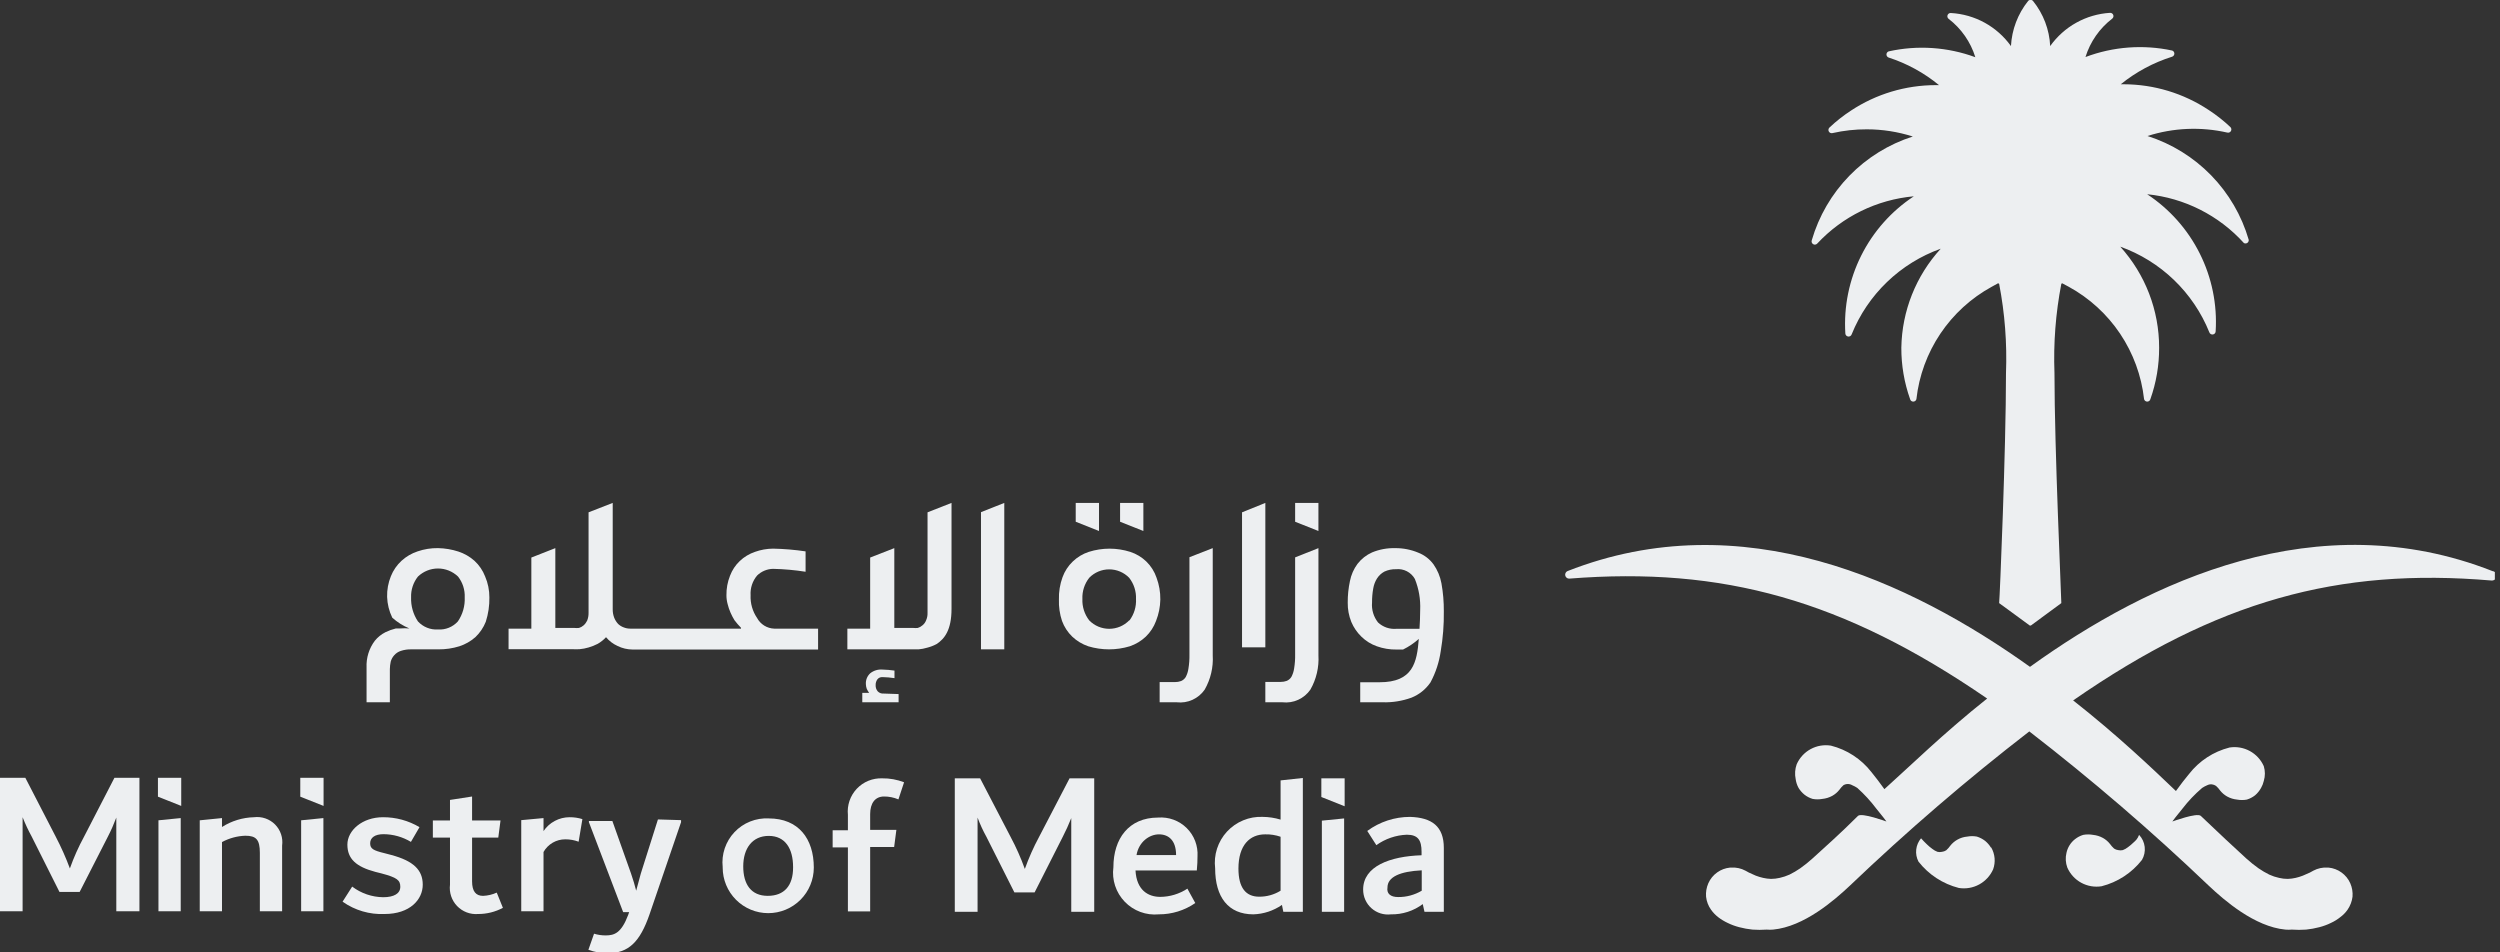 <svg width="189" height="72" viewBox="0 0 189 72" fill="none" xmlns="http://www.w3.org/2000/svg">
<rect x="0" y="0" width="189" height="72" fill="#333333" stroke="none"/>
<g clip-path="url(#clip0_9_122403)">
<path d="M58.532 47.525C58.265 47.516 58.005 47.437 57.778 47.296C57.55 47.155 57.364 46.957 57.237 46.722C56.891 46.216 56.718 45.612 56.745 44.999C56.712 44.458 56.888 43.925 57.237 43.51C57.56 43.195 57.99 43.014 58.441 43.005C59.266 43.023 60.088 43.096 60.902 43.225V41.684C60.087 41.563 59.265 41.493 58.441 41.477C57.973 41.481 57.509 41.565 57.069 41.723C56.645 41.868 56.256 42.102 55.929 42.41C55.602 42.72 55.35 43.101 55.191 43.523C55.003 43.992 54.911 44.494 54.919 44.999C54.918 45.227 54.949 45.453 55.01 45.673C55.064 45.895 55.138 46.111 55.23 46.32C55.316 46.517 55.416 46.707 55.528 46.89C55.679 47.09 55.844 47.281 56.02 47.46V47.525H47.642C47.477 47.525 47.315 47.494 47.162 47.434C47.004 47.378 46.858 47.29 46.735 47.175C46.608 47.039 46.507 46.881 46.437 46.709C46.354 46.494 46.315 46.265 46.321 46.035V38.02L44.495 38.732V46.333C44.499 46.532 44.464 46.73 44.391 46.916C44.325 47.054 44.233 47.177 44.119 47.279C44.018 47.368 43.899 47.434 43.77 47.473C43.658 47.484 43.545 47.484 43.433 47.473H41.983V41.438L40.17 42.151V47.525H38.447V49.078H43.252C43.441 49.09 43.632 49.09 43.821 49.078C44.05 49.058 44.275 49.015 44.495 48.949C44.732 48.881 44.962 48.79 45.181 48.677C45.418 48.543 45.632 48.373 45.816 48.172C46.051 48.455 46.348 48.68 46.683 48.833C47.037 49.009 47.427 49.102 47.823 49.104H61.847V47.525H58.532Z" fill="#EDEFF1"/>
<path d="M71.935 46.035V38.02L70.122 38.732V46.333C70.129 46.534 70.089 46.733 70.005 46.916C69.948 47.059 69.855 47.184 69.734 47.279C69.632 47.368 69.513 47.434 69.384 47.473C69.272 47.484 69.159 47.484 69.047 47.473H67.61V41.438L65.784 42.151V47.525H64.061V49.092H68.866H69.436C69.664 49.072 69.89 49.029 70.109 48.962C70.352 48.9 70.587 48.809 70.808 48.69C71.417 48.289 71.935 47.615 71.935 46.035Z" fill="#EDEFF1"/>
<path d="M75.924 38.02L74.163 38.719V49.092H75.924V38.02Z" fill="#EDEFF1"/>
<path d="M86.659 42.448C86.317 42.119 85.905 41.871 85.454 41.723C84.431 41.397 83.331 41.397 82.308 41.723C81.857 41.871 81.445 42.119 81.103 42.448C80.755 42.779 80.489 43.187 80.326 43.64C80.131 44.179 80.038 44.75 80.055 45.323C80.036 45.872 80.115 46.42 80.288 46.942C80.453 47.393 80.719 47.8 81.065 48.133C81.41 48.458 81.82 48.705 82.269 48.858C83.295 49.169 84.39 49.169 85.416 48.858C85.864 48.705 86.275 48.458 86.62 48.133C86.966 47.8 87.231 47.393 87.397 46.942C87.601 46.426 87.711 45.878 87.721 45.323C87.728 44.762 87.631 44.205 87.436 43.679C87.279 43.212 87.013 42.79 86.659 42.448ZM85.364 46.903C85.167 47.104 84.933 47.264 84.674 47.373C84.415 47.481 84.136 47.538 83.855 47.538C83.574 47.538 83.296 47.481 83.037 47.373C82.778 47.264 82.543 47.104 82.347 46.903C81.988 46.442 81.805 45.868 81.829 45.284C81.804 44.705 81.988 44.135 82.347 43.679C82.543 43.478 82.778 43.318 83.037 43.209C83.296 43.1 83.574 43.044 83.855 43.044C84.136 43.044 84.415 43.1 84.674 43.209C84.933 43.318 85.167 43.478 85.364 43.679C85.722 44.135 85.906 44.705 85.882 45.284C85.913 45.865 85.739 46.438 85.39 46.903H85.364Z" fill="#EDEFF1"/>
<path d="M91.075 52.135C91.524 51.349 91.736 50.449 91.683 49.545V41.438L89.922 42.125V49.48C89.929 49.84 89.903 50.2 89.844 50.555C89.813 50.777 89.743 50.992 89.637 51.19C89.554 51.322 89.432 51.426 89.288 51.487C89.142 51.54 88.989 51.566 88.834 51.565H87.669V53.093H88.964C89.37 53.14 89.78 53.075 90.152 52.906C90.524 52.737 90.843 52.471 91.075 52.135Z" fill="#EDEFF1"/>
<path d="M95.66 38.02L93.898 38.732V48.936H95.66V38.02Z" fill="#EDEFF1"/>
<path d="M99.065 52.135C99.514 51.349 99.726 50.449 99.674 49.545V41.438L97.912 42.138V49.467C97.919 49.827 97.893 50.187 97.835 50.542C97.803 50.764 97.733 50.979 97.627 51.177C97.544 51.309 97.422 51.413 97.278 51.474C97.133 51.527 96.979 51.553 96.825 51.552H95.659V53.093H96.954C97.36 53.14 97.77 53.075 98.142 52.906C98.514 52.737 98.833 52.471 99.065 52.135Z" fill="#EDEFF1"/>
<path d="M99.673 38.02V40.143L97.912 39.444V38.02H99.673Z" fill="#EDEFF1"/>
<path d="M86.439 38.02V40.143L84.678 39.444V38.02H86.439Z" fill="#EDEFF1"/>
<path d="M83.085 38.02V40.143L81.324 39.444V38.02H83.085Z" fill="#EDEFF1"/>
<path d="M66.794 52.432C66.713 52.439 66.631 52.428 66.555 52.398C66.479 52.369 66.41 52.323 66.354 52.264C66.245 52.134 66.19 51.967 66.198 51.798C66.192 51.635 66.242 51.474 66.341 51.345C66.386 51.293 66.442 51.252 66.504 51.225C66.567 51.199 66.635 51.186 66.704 51.189C67.011 51.196 67.319 51.221 67.623 51.267V50.697C67.319 50.652 67.011 50.626 66.704 50.619C66.372 50.593 66.043 50.695 65.784 50.904C65.673 51.008 65.586 51.135 65.53 51.276C65.474 51.417 65.451 51.569 65.46 51.72C65.463 51.839 65.485 51.957 65.525 52.07C65.575 52.179 65.636 52.283 65.707 52.381H65.189V53.093H67.934V52.471L66.794 52.432Z" fill="#EDEFF1"/>
<path d="M108.972 44.093C108.877 43.582 108.674 43.096 108.376 42.669C108.087 42.274 107.692 41.968 107.236 41.788C106.679 41.553 106.08 41.434 105.475 41.439C104.876 41.424 104.281 41.534 103.727 41.763C103.294 41.956 102.916 42.254 102.626 42.63C102.342 43.014 102.148 43.456 102.056 43.925C101.942 44.461 101.885 45.008 101.888 45.557C101.881 46.058 101.973 46.555 102.16 47.02C102.337 47.439 102.597 47.818 102.924 48.134C103.255 48.458 103.653 48.705 104.09 48.859C104.567 49.029 105.072 49.113 105.579 49.105H106.071C106.502 48.891 106.902 48.621 107.262 48.302C107.12 50.089 106.822 51.578 104.297 51.578H102.833V53.093H104.53C105.271 53.115 106.009 52.996 106.705 52.744C107.289 52.512 107.789 52.11 108.143 51.591C108.54 50.854 108.803 50.051 108.92 49.222C109.089 48.229 109.167 47.224 109.153 46.217C109.159 45.505 109.098 44.794 108.972 44.093ZM107.314 47.538H105.579C105.325 47.561 105.069 47.53 104.828 47.448C104.587 47.365 104.367 47.233 104.18 47.059C103.841 46.63 103.679 46.088 103.727 45.544C103.724 45.188 103.754 44.832 103.818 44.482C103.863 44.215 103.959 43.96 104.102 43.731C104.241 43.514 104.433 43.336 104.659 43.213C104.935 43.085 105.236 43.023 105.54 43.032C105.823 43.003 106.109 43.057 106.362 43.188C106.615 43.319 106.825 43.521 106.964 43.77C107.264 44.513 107.401 45.313 107.366 46.114C107.366 46.619 107.34 47.111 107.314 47.538Z" fill="#EDEFF1"/>
<path d="M36.673 43.575C36.499 43.126 36.224 42.723 35.87 42.396C35.517 42.082 35.103 41.844 34.653 41.697C34.155 41.535 33.636 41.448 33.112 41.438C32.588 41.43 32.067 41.514 31.571 41.684C31.12 41.833 30.705 42.075 30.354 42.396C30.002 42.72 29.728 43.118 29.551 43.562C29.349 44.059 29.252 44.592 29.266 45.129C29.285 45.672 29.417 46.206 29.655 46.696C30.036 47.04 30.474 47.316 30.95 47.511C30.717 47.491 30.483 47.491 30.25 47.511H29.927C29.654 47.578 29.389 47.674 29.137 47.796C28.827 47.954 28.553 48.174 28.334 48.444C27.899 49.025 27.679 49.739 27.712 50.464V53.093H29.473V50.593C29.475 50.402 29.497 50.211 29.538 50.024C29.585 49.846 29.674 49.681 29.797 49.544C29.931 49.388 30.106 49.271 30.302 49.208C30.561 49.123 30.833 49.083 31.105 49.091H33.151C33.687 49.096 34.219 49.017 34.731 48.858C35.175 48.713 35.584 48.48 35.935 48.172C36.28 47.845 36.55 47.448 36.725 47.006C36.916 46.413 37.008 45.791 36.997 45.167C37 44.62 36.89 44.078 36.673 43.575ZM34.614 46.98C34.426 47.188 34.193 47.351 33.933 47.456C33.673 47.562 33.392 47.607 33.112 47.589C32.83 47.606 32.548 47.561 32.286 47.455C32.024 47.35 31.789 47.188 31.597 46.98C31.238 46.445 31.057 45.811 31.079 45.167C31.058 44.596 31.241 44.035 31.597 43.588C32.005 43.197 32.547 42.978 33.112 42.978C33.677 42.978 34.22 43.197 34.627 43.588C34.98 44.037 35.159 44.597 35.132 45.167C35.161 45.812 34.979 46.448 34.614 46.98Z" fill="#EDEFF1"/>
<path d="M10.541 58.804V68.891H8.793V61.808C8.609 62.299 8.398 62.779 8.158 63.245L6.022 67.428H4.494L2.396 63.245C2.137 62.772 1.908 62.283 1.709 61.782V68.891H0V58.804H1.917L4.209 63.245C4.617 64.025 4.976 64.829 5.283 65.654C5.577 64.824 5.937 64.019 6.358 63.245L8.65 58.804H10.541Z" fill="#EDEFF1"/>
<path d="M11.979 62.015L13.662 61.847V68.891H11.979V62.015Z" fill="#EDEFF1"/>
<path d="M21.328 63.932V68.892H19.645V64.476C19.645 63.466 19.36 63.181 18.544 63.181C17.928 63.203 17.325 63.367 16.783 63.66V68.892H15.1V62.016L16.783 61.847V62.521C17.508 62.059 18.345 61.804 19.205 61.782C19.494 61.746 19.789 61.777 20.065 61.872C20.341 61.968 20.592 62.126 20.797 62.333C21.002 62.541 21.157 62.794 21.249 63.071C21.341 63.348 21.368 63.643 21.328 63.932Z" fill="#EDEFF1"/>
<path d="M22.766 62.015L24.449 61.847V68.891H22.766V62.015Z" fill="#EDEFF1"/>
<path d="M25.899 68.166L26.625 67.027C27.3 67.538 28.122 67.82 28.968 67.83C29.797 67.83 30.263 67.545 30.263 67.04C30.263 66.535 30.005 66.341 28.839 66.03L28.373 65.913C26.922 65.525 26.262 64.929 26.262 63.854C26.262 62.779 27.389 61.782 28.956 61.782C29.926 61.778 30.88 62.037 31.714 62.533L31.066 63.647C30.441 63.27 29.725 63.068 28.994 63.064C28.334 63.064 27.984 63.336 27.984 63.751C27.984 64.165 28.217 64.294 29.072 64.502L29.564 64.631C31.261 65.084 31.96 65.771 31.96 66.884C31.96 67.998 31.002 69.099 29.072 69.099C27.94 69.149 26.824 68.821 25.899 68.166Z" fill="#EDEFF1"/>
<path d="M38.02 68.633C37.442 68.941 36.797 69.101 36.142 69.099C35.85 69.123 35.555 69.08 35.281 68.976C35.007 68.872 34.759 68.707 34.555 68.496C34.352 68.284 34.199 68.029 34.106 67.751C34.013 67.472 33.983 67.176 34.019 66.885V63.324H32.724V62.029H34.019V60.475L35.689 60.216V62.029H37.839L37.67 63.324H35.689V66.626C35.689 67.403 35.987 67.727 36.518 67.727C36.876 67.713 37.228 67.63 37.554 67.481L38.02 68.633Z" fill="#EDEFF1"/>
<path d="M44.029 61.925L43.744 63.634C43.422 63.512 43.079 63.45 42.734 63.453C42.4 63.452 42.071 63.54 41.782 63.708C41.492 63.877 41.254 64.119 41.09 64.411V68.892H39.406V62.003L41.09 61.847V62.831C41.306 62.508 41.599 62.244 41.943 62.061C42.286 61.878 42.669 61.782 43.058 61.782C43.387 61.779 43.715 61.827 44.029 61.925Z" fill="#EDEFF1"/>
<path d="M51.488 62.002V62.157L49.105 69.124C48.38 71.222 47.513 72.064 45.933 72.064C45.438 72.064 44.947 71.976 44.482 71.805L44.91 70.588C45.195 70.675 45.492 70.719 45.79 70.717C46.438 70.717 46.969 70.549 47.487 69.176L47.564 68.956H47.111L44.521 62.157V62.067H46.295L47.707 66.042C47.875 66.521 47.992 66.936 48.095 67.337C48.199 66.949 48.328 66.496 48.445 66.042L49.74 61.95L51.488 62.002Z" fill="#EDEFF1"/>
<path d="M24.462 58.804V60.928L22.701 60.228V58.804H24.462Z" fill="#EDEFF1"/>
<path d="M13.701 58.804V60.928L11.94 60.228V58.804H13.701Z" fill="#EDEFF1"/>
<path d="M54.635 65.55C54.584 65.072 54.637 64.587 54.791 64.131C54.946 63.675 55.197 63.257 55.528 62.908C55.859 62.558 56.262 62.284 56.71 62.106C57.157 61.927 57.638 61.847 58.119 61.873C60.372 61.873 61.524 63.414 61.524 65.589C61.524 66.503 61.161 67.379 60.515 68.025C59.869 68.671 58.993 69.034 58.08 69.034C57.166 69.034 56.29 68.671 55.644 68.025C54.998 67.379 54.635 66.503 54.635 65.589V65.55ZM59.957 65.55C59.957 64.152 59.362 63.194 58.119 63.194C56.875 63.194 56.189 64.139 56.189 65.499C56.189 66.858 56.785 67.726 58.041 67.726C59.297 67.726 59.957 66.949 59.957 65.589V65.55Z" fill="#EDEFF1"/>
<path d="M65.784 61.549V62.74H67.766L67.597 64.035H65.784V68.904H64.101V64.061H62.948V62.766H64.101V61.601C64.065 61.244 64.107 60.884 64.222 60.545C64.337 60.205 64.524 59.895 64.769 59.633C65.015 59.372 65.313 59.166 65.644 59.03C65.976 58.894 66.332 58.83 66.691 58.842C67.257 58.834 67.82 58.936 68.348 59.14L67.921 60.435C67.577 60.288 67.207 60.213 66.833 60.215C66.16 60.215 65.784 60.72 65.784 61.549Z" fill="#EDEFF1"/>
<path d="M82.723 58.843V68.93H80.987V61.847C80.796 62.333 80.579 62.808 80.34 63.272L78.216 67.467H76.688L74.577 63.272C74.317 62.801 74.091 62.312 73.904 61.808V68.93H72.182V58.843H74.098L76.403 63.272C76.82 64.052 77.179 64.861 77.478 65.693C77.775 64.86 78.134 64.05 78.553 63.272L80.858 58.843H82.723Z" fill="#EDEFF1"/>
<path d="M90.479 65.809H85.844C85.921 67.273 86.776 67.804 87.721 67.804C88.449 67.797 89.159 67.581 89.767 67.182L90.363 68.27C89.552 68.83 88.59 69.128 87.605 69.124C87.131 69.17 86.654 69.107 86.208 68.942C85.763 68.777 85.36 68.514 85.03 68.171C84.7 67.829 84.452 67.417 84.303 66.965C84.155 66.514 84.11 66.035 84.173 65.563C84.173 63.401 85.338 61.808 87.553 61.808C87.948 61.778 88.346 61.832 88.718 61.969C89.091 62.105 89.43 62.32 89.712 62.599C89.995 62.877 90.214 63.213 90.355 63.584C90.496 63.955 90.556 64.352 90.531 64.748C90.531 65.032 90.518 65.434 90.479 65.809ZM85.921 64.644H88.912C88.912 63.53 88.343 63.077 87.618 63.077C86.892 63.077 86.09 63.647 85.921 64.644Z" fill="#EDEFF1"/>
<path d="M98.495 58.816V68.93H97.019L96.915 68.412C96.278 68.853 95.527 69.101 94.753 69.124C92.862 69.124 91.865 67.829 91.865 65.641C91.805 65.142 91.853 64.635 92.008 64.157C92.163 63.678 92.419 63.239 92.76 62.869C93.102 62.5 93.519 62.209 93.984 62.017C94.449 61.824 94.95 61.735 95.452 61.756C95.913 61.759 96.371 61.828 96.812 61.963V58.998L98.495 58.816ZM95.193 67.79C95.765 67.795 96.326 67.638 96.812 67.337V63.258C96.437 63.128 96.043 63.067 95.646 63.077C94.494 63.077 93.626 63.88 93.626 65.667C93.626 67.13 94.196 67.79 95.193 67.79Z" fill="#EDEFF1"/>
<path d="M99.933 62.041L101.616 61.873V68.931H99.933V62.041Z" fill="#EDEFF1"/>
<path d="M109.153 64.101V68.931H107.69L107.56 68.348C106.867 68.869 106.019 69.142 105.152 69.125C104.887 69.156 104.619 69.131 104.365 69.051C104.111 68.971 103.878 68.837 103.679 68.66C103.481 68.482 103.322 68.264 103.215 68.021C103.107 67.777 103.052 67.514 103.054 67.248C103.054 65.486 105.087 64.735 107.47 64.658V64.399C107.47 63.531 107.211 63.104 106.356 63.104C105.527 63.136 104.726 63.411 104.051 63.894L103.365 62.819C104.303 62.128 105.437 61.756 106.602 61.757C108.247 61.809 109.153 62.469 109.153 64.101ZM105.695 67.817C106.324 67.824 106.942 67.658 107.483 67.338V65.797C105.864 65.875 104.893 66.289 104.893 67.092C104.815 67.558 105.126 67.817 105.695 67.817Z" fill="#EDEFF1"/>
<path d="M101.655 58.843V60.954L99.894 60.254V58.843H101.655Z" fill="#EDEFF1"/>
<path d="M170.003 18.129C169.469 16.294 168.491 14.618 167.157 13.249C165.822 11.881 164.171 10.862 162.35 10.282C164.302 9.658 166.386 9.569 168.384 10.023C168.437 10.036 168.492 10.032 168.542 10.011C168.592 9.989 168.633 9.952 168.66 9.905C168.687 9.858 168.697 9.803 168.689 9.749C168.681 9.696 168.656 9.646 168.617 9.608C168.11 9.127 167.559 8.694 166.973 8.313C165.076 7.055 162.852 6.38 160.576 6.371H160.33C161.482 5.438 162.8 4.731 164.215 4.286C164.263 4.269 164.306 4.238 164.336 4.196C164.366 4.154 164.382 4.104 164.382 4.053C164.382 4.001 164.366 3.951 164.336 3.909C164.306 3.868 164.263 3.836 164.215 3.82C162.028 3.352 159.754 3.523 157.662 4.312C158.02 3.159 158.725 2.146 159.682 1.411C159.724 1.379 159.755 1.334 159.769 1.283C159.783 1.232 159.781 1.178 159.762 1.128C159.743 1.079 159.709 1.037 159.664 1.008C159.619 0.98 159.567 0.967 159.514 0.971C158.621 1.026 157.751 1.28 156.969 1.715C156.187 2.149 155.513 2.754 154.994 3.483C154.934 2.239 154.481 1.047 153.699 0.077C153.676 0.05 153.648 0.028 153.615 0.013C153.583 -0.002 153.547 -0.01 153.512 -0.01C153.476 -0.01 153.441 -0.002 153.408 0.013C153.376 0.028 153.347 0.05 153.324 0.077C152.547 1.049 152.094 2.24 152.029 3.483C151.507 2.753 150.827 2.149 150.041 1.716C149.254 1.284 148.38 1.033 147.484 0.984C147.431 0.98 147.378 0.993 147.334 1.021C147.289 1.05 147.255 1.092 147.236 1.141C147.217 1.191 147.214 1.245 147.229 1.296C147.243 1.347 147.273 1.392 147.315 1.424C148.272 2.159 148.978 3.172 149.335 4.325C147.239 3.553 144.964 3.4 142.783 3.884C142.734 3.901 142.692 3.932 142.662 3.974C142.632 4.016 142.616 4.066 142.616 4.118C142.616 4.169 142.632 4.219 142.662 4.261C142.692 4.303 142.734 4.334 142.783 4.351C144.171 4.801 145.463 5.508 146.59 6.436H146.331C144.062 6.439 141.843 7.105 139.947 8.352C139.36 8.733 138.81 9.166 138.302 9.647C138.264 9.685 138.238 9.735 138.231 9.788C138.223 9.842 138.233 9.897 138.26 9.944C138.286 9.991 138.328 10.028 138.378 10.05C138.427 10.071 138.483 10.075 138.535 10.062C139.385 9.87 140.254 9.774 141.125 9.777C142.308 9.777 143.483 9.961 144.609 10.32C142.79 10.902 141.142 11.922 139.809 13.291C138.477 14.659 137.502 16.334 136.969 18.168C136.95 18.221 136.951 18.28 136.97 18.333C136.99 18.386 137.027 18.431 137.076 18.46C137.124 18.489 137.181 18.5 137.237 18.491C137.293 18.483 137.345 18.456 137.383 18.414C139.294 16.364 141.895 15.091 144.687 14.84C142.988 15.959 141.616 17.506 140.706 19.325C139.797 21.143 139.383 23.17 139.507 25.2C139.507 25.258 139.528 25.314 139.566 25.358C139.604 25.403 139.656 25.432 139.713 25.441C139.771 25.451 139.83 25.439 139.88 25.409C139.93 25.379 139.967 25.332 139.986 25.277C140.588 23.784 141.499 22.435 142.66 21.319C143.82 20.203 145.204 19.345 146.72 18.802C144.846 20.85 143.786 23.512 143.741 26.287C143.736 27.611 143.96 28.925 144.402 30.172C144.414 30.226 144.445 30.274 144.488 30.309C144.532 30.343 144.586 30.362 144.641 30.362C144.697 30.362 144.751 30.343 144.794 30.309C144.838 30.274 144.868 30.226 144.881 30.172C145.078 28.403 145.699 26.707 146.691 25.228C147.683 23.75 149.016 22.532 150.579 21.677L150.98 21.457C150.99 21.446 151.002 21.437 151.015 21.431C151.029 21.425 151.043 21.422 151.058 21.422C151.072 21.422 151.087 21.425 151.1 21.431C151.114 21.437 151.126 21.446 151.135 21.457C151.565 23.683 151.739 25.951 151.653 28.217C151.653 33.979 151.187 45.129 151.135 45.595L153.453 47.292H153.531L155.836 45.595C155.836 45.116 155.318 33.941 155.318 28.217C155.233 25.951 155.407 23.683 155.836 21.457C155.845 21.446 155.855 21.438 155.868 21.432C155.88 21.426 155.894 21.423 155.907 21.423C155.921 21.423 155.935 21.426 155.947 21.432C155.959 21.438 155.97 21.446 155.979 21.457L156.393 21.677C157.955 22.532 159.289 23.75 160.28 25.228C161.272 26.707 161.893 28.403 162.091 30.172C162.103 30.226 162.134 30.274 162.178 30.309C162.221 30.343 162.275 30.362 162.33 30.362C162.386 30.362 162.44 30.343 162.483 30.309C162.527 30.274 162.557 30.226 162.57 30.172C163.012 28.925 163.235 27.611 163.23 26.287C163.234 23.464 162.186 20.74 160.291 18.647C161.807 19.19 163.19 20.048 164.351 21.164C165.511 22.28 166.423 23.629 167.025 25.122C167.043 25.177 167.081 25.224 167.131 25.254C167.181 25.284 167.24 25.295 167.297 25.286C167.355 25.277 167.407 25.247 167.445 25.203C167.483 25.159 167.504 25.102 167.504 25.044C167.628 23.014 167.214 20.988 166.304 19.169C165.395 17.35 164.022 15.803 162.324 14.684C165.136 14.964 167.744 16.279 169.64 18.375C169.68 18.397 169.725 18.407 169.77 18.405C169.816 18.403 169.86 18.389 169.897 18.363C169.935 18.338 169.964 18.302 169.983 18.261C170.002 18.22 170.009 18.174 170.003 18.129Z" fill="#EDEFF1"/>
<path d="M161.288 63.698C161.159 63.825 161.021 63.942 160.874 64.048C160.756 64.141 160.625 64.215 160.485 64.268C160.37 64.295 160.25 64.295 160.135 64.268C160.024 64.255 159.917 64.215 159.825 64.152C159.708 64.047 159.603 63.93 159.514 63.802C159.368 63.618 159.188 63.464 158.983 63.349C158.751 63.221 158.495 63.142 158.232 63.116C157.988 63.071 157.738 63.071 157.494 63.116C157.268 63.184 157.057 63.294 156.872 63.439C156.542 63.699 156.313 64.065 156.225 64.475C156.135 64.845 156.158 65.232 156.289 65.589C156.504 66.078 156.874 66.482 157.343 66.737C157.812 66.993 158.352 67.085 158.879 67.001C160.091 66.693 161.166 65.992 161.935 65.006C162.107 64.709 162.178 64.365 162.139 64.024C162.099 63.684 161.951 63.365 161.715 63.116C161.586 63.452 161.443 63.556 161.288 63.698Z" fill="#EDEFF1"/>
<path d="M150.514 64.075C150.396 63.883 150.247 63.713 150.074 63.57C149.887 63.426 149.677 63.317 149.452 63.246C149.213 63.201 148.967 63.201 148.727 63.246C148.463 63.268 148.206 63.348 147.976 63.479C147.771 63.594 147.591 63.748 147.445 63.932C147.355 64.06 147.251 64.178 147.134 64.282C147.037 64.345 146.926 64.385 146.811 64.398C146.7 64.424 146.585 64.424 146.474 64.398C146.334 64.346 146.203 64.271 146.085 64.178C145.938 64.073 145.8 63.956 145.671 63.829C145.516 63.686 145.373 63.531 145.231 63.375C145.028 63.617 144.901 63.913 144.866 64.226C144.831 64.54 144.891 64.857 145.036 65.136C145.806 66.122 146.881 66.823 148.093 67.131C148.619 67.213 149.159 67.12 149.627 66.865C150.095 66.609 150.466 66.207 150.682 65.719C150.778 65.451 150.815 65.165 150.791 64.881C150.766 64.597 150.681 64.322 150.54 64.075H150.514Z" fill="#EDEFF1"/>
<path d="M188.431 43.174C175.235 37.994 162.532 43.886 153.467 50.413C144.402 43.938 131.698 37.994 118.503 43.174C118.44 43.202 118.389 43.251 118.358 43.313C118.327 43.374 118.318 43.445 118.334 43.512C118.349 43.58 118.387 43.639 118.441 43.681C118.496 43.724 118.563 43.746 118.632 43.744C130.209 42.825 139.352 45.337 150.229 52.809C146.966 55.399 144.324 57.989 142.46 59.659C142.188 59.271 141.722 58.662 141.475 58.364C140.706 57.379 139.631 56.677 138.419 56.37C137.892 56.285 137.352 56.377 136.883 56.633C136.414 56.888 136.044 57.292 135.829 57.781C135.701 58.138 135.674 58.524 135.752 58.895C135.783 59.131 135.857 59.36 135.972 59.568C136.09 59.76 136.239 59.93 136.412 60.073C136.598 60.219 136.808 60.329 137.034 60.397C137.278 60.442 137.528 60.442 137.772 60.397C138.035 60.371 138.291 60.292 138.523 60.164C138.728 60.049 138.908 59.895 139.054 59.711C139.143 59.583 139.248 59.465 139.365 59.361C139.465 59.302 139.579 59.271 139.695 59.271C139.811 59.271 139.925 59.302 140.025 59.361C140.161 59.417 140.291 59.487 140.414 59.568C140.943 60.043 141.424 60.568 141.851 61.135L142.382 61.796L142.615 62.106C142.615 62.106 140.75 61.42 140.465 61.679C139.17 62.974 138.018 63.997 137.021 64.904C136.729 65.168 136.422 65.414 136.101 65.642C135.841 65.821 135.569 65.981 135.286 66.121C135.049 66.228 134.801 66.311 134.547 66.367C134.331 66.418 134.109 66.444 133.887 66.445C133.686 66.438 133.487 66.412 133.291 66.367C133.102 66.325 132.916 66.268 132.734 66.199L132.216 65.966C132.05 65.866 131.877 65.78 131.698 65.707C131.523 65.643 131.34 65.604 131.155 65.59H130.792C130.442 65.624 130.107 65.749 129.821 65.953C129.525 66.162 129.292 66.449 129.147 66.781C129.009 67.099 128.951 67.446 128.979 67.791C129.018 68.146 129.147 68.485 129.355 68.776C129.504 68.985 129.683 69.173 129.886 69.332C130.11 69.505 130.354 69.653 130.611 69.773C130.892 69.911 131.187 70.019 131.491 70.097C131.818 70.183 132.152 70.243 132.488 70.278C132.846 70.304 133.205 70.304 133.563 70.278C133.723 70.291 133.883 70.291 134.042 70.278C136.386 70.058 138.678 68.063 139.857 66.95C144.17 62.831 148.696 58.941 153.415 55.295C158.134 58.941 162.66 62.831 166.973 66.95C168.152 68.063 170.444 70.058 172.775 70.278C172.939 70.291 173.103 70.291 173.267 70.278C173.625 70.304 173.984 70.304 174.342 70.278C174.678 70.243 175.012 70.183 175.339 70.097C175.643 70.019 175.938 69.911 176.219 69.773C176.474 69.656 176.713 69.508 176.932 69.332C177.141 69.177 177.325 68.989 177.475 68.776C177.678 68.482 177.806 68.145 177.851 67.791C177.879 67.446 177.821 67.099 177.683 66.781C177.538 66.449 177.305 66.162 177.009 65.953C176.723 65.749 176.388 65.624 176.038 65.59H175.688C175.503 65.604 175.32 65.643 175.145 65.707C174.966 65.78 174.793 65.866 174.627 65.966L174.096 66.199C173.919 66.268 173.737 66.325 173.552 66.367C173.356 66.412 173.157 66.438 172.956 66.445C172.734 66.446 172.512 66.42 172.296 66.367C172.041 66.312 171.794 66.23 171.557 66.121C171.274 65.981 171.002 65.821 170.742 65.642C170.421 65.414 170.114 65.168 169.822 64.904C168.825 63.997 167.737 62.974 166.378 61.679C166.093 61.42 164.228 62.106 164.228 62.106L164.461 61.796L164.992 61.135C165.432 60.562 165.931 60.037 166.481 59.568C166.604 59.487 166.734 59.417 166.87 59.361C166.978 59.307 167.099 59.284 167.219 59.297C167.331 59.31 167.437 59.35 167.53 59.413C167.647 59.517 167.751 59.634 167.841 59.763C167.987 59.947 168.167 60.101 168.372 60.216C168.604 60.344 168.859 60.423 169.123 60.449C169.367 60.494 169.617 60.494 169.861 60.449C170.087 60.38 170.297 60.271 170.483 60.125C170.665 59.968 170.819 59.779 170.936 59.568C171.031 59.403 171.101 59.224 171.143 59.038C171.253 58.674 171.253 58.287 171.143 57.924C170.927 57.436 170.556 57.033 170.088 56.778C169.62 56.523 169.08 56.429 168.553 56.512C167.341 56.819 166.266 57.521 165.497 58.507C165.251 58.791 164.785 59.4 164.5 59.801C162.687 58.066 160.058 55.567 156.73 52.951C167.608 45.414 176.763 42.902 188.34 43.886C188.435 43.898 188.53 43.872 188.605 43.814C188.681 43.756 188.73 43.67 188.742 43.576C188.754 43.481 188.728 43.386 188.669 43.31C188.611 43.235 188.525 43.186 188.431 43.174Z" fill="#EDEFF1"/>
</g>
<defs>
<clipPath id="clip0_9_122403">
<rect width="188.611" height="72" fill="white"/>
</clipPath>
</defs>
</svg>
